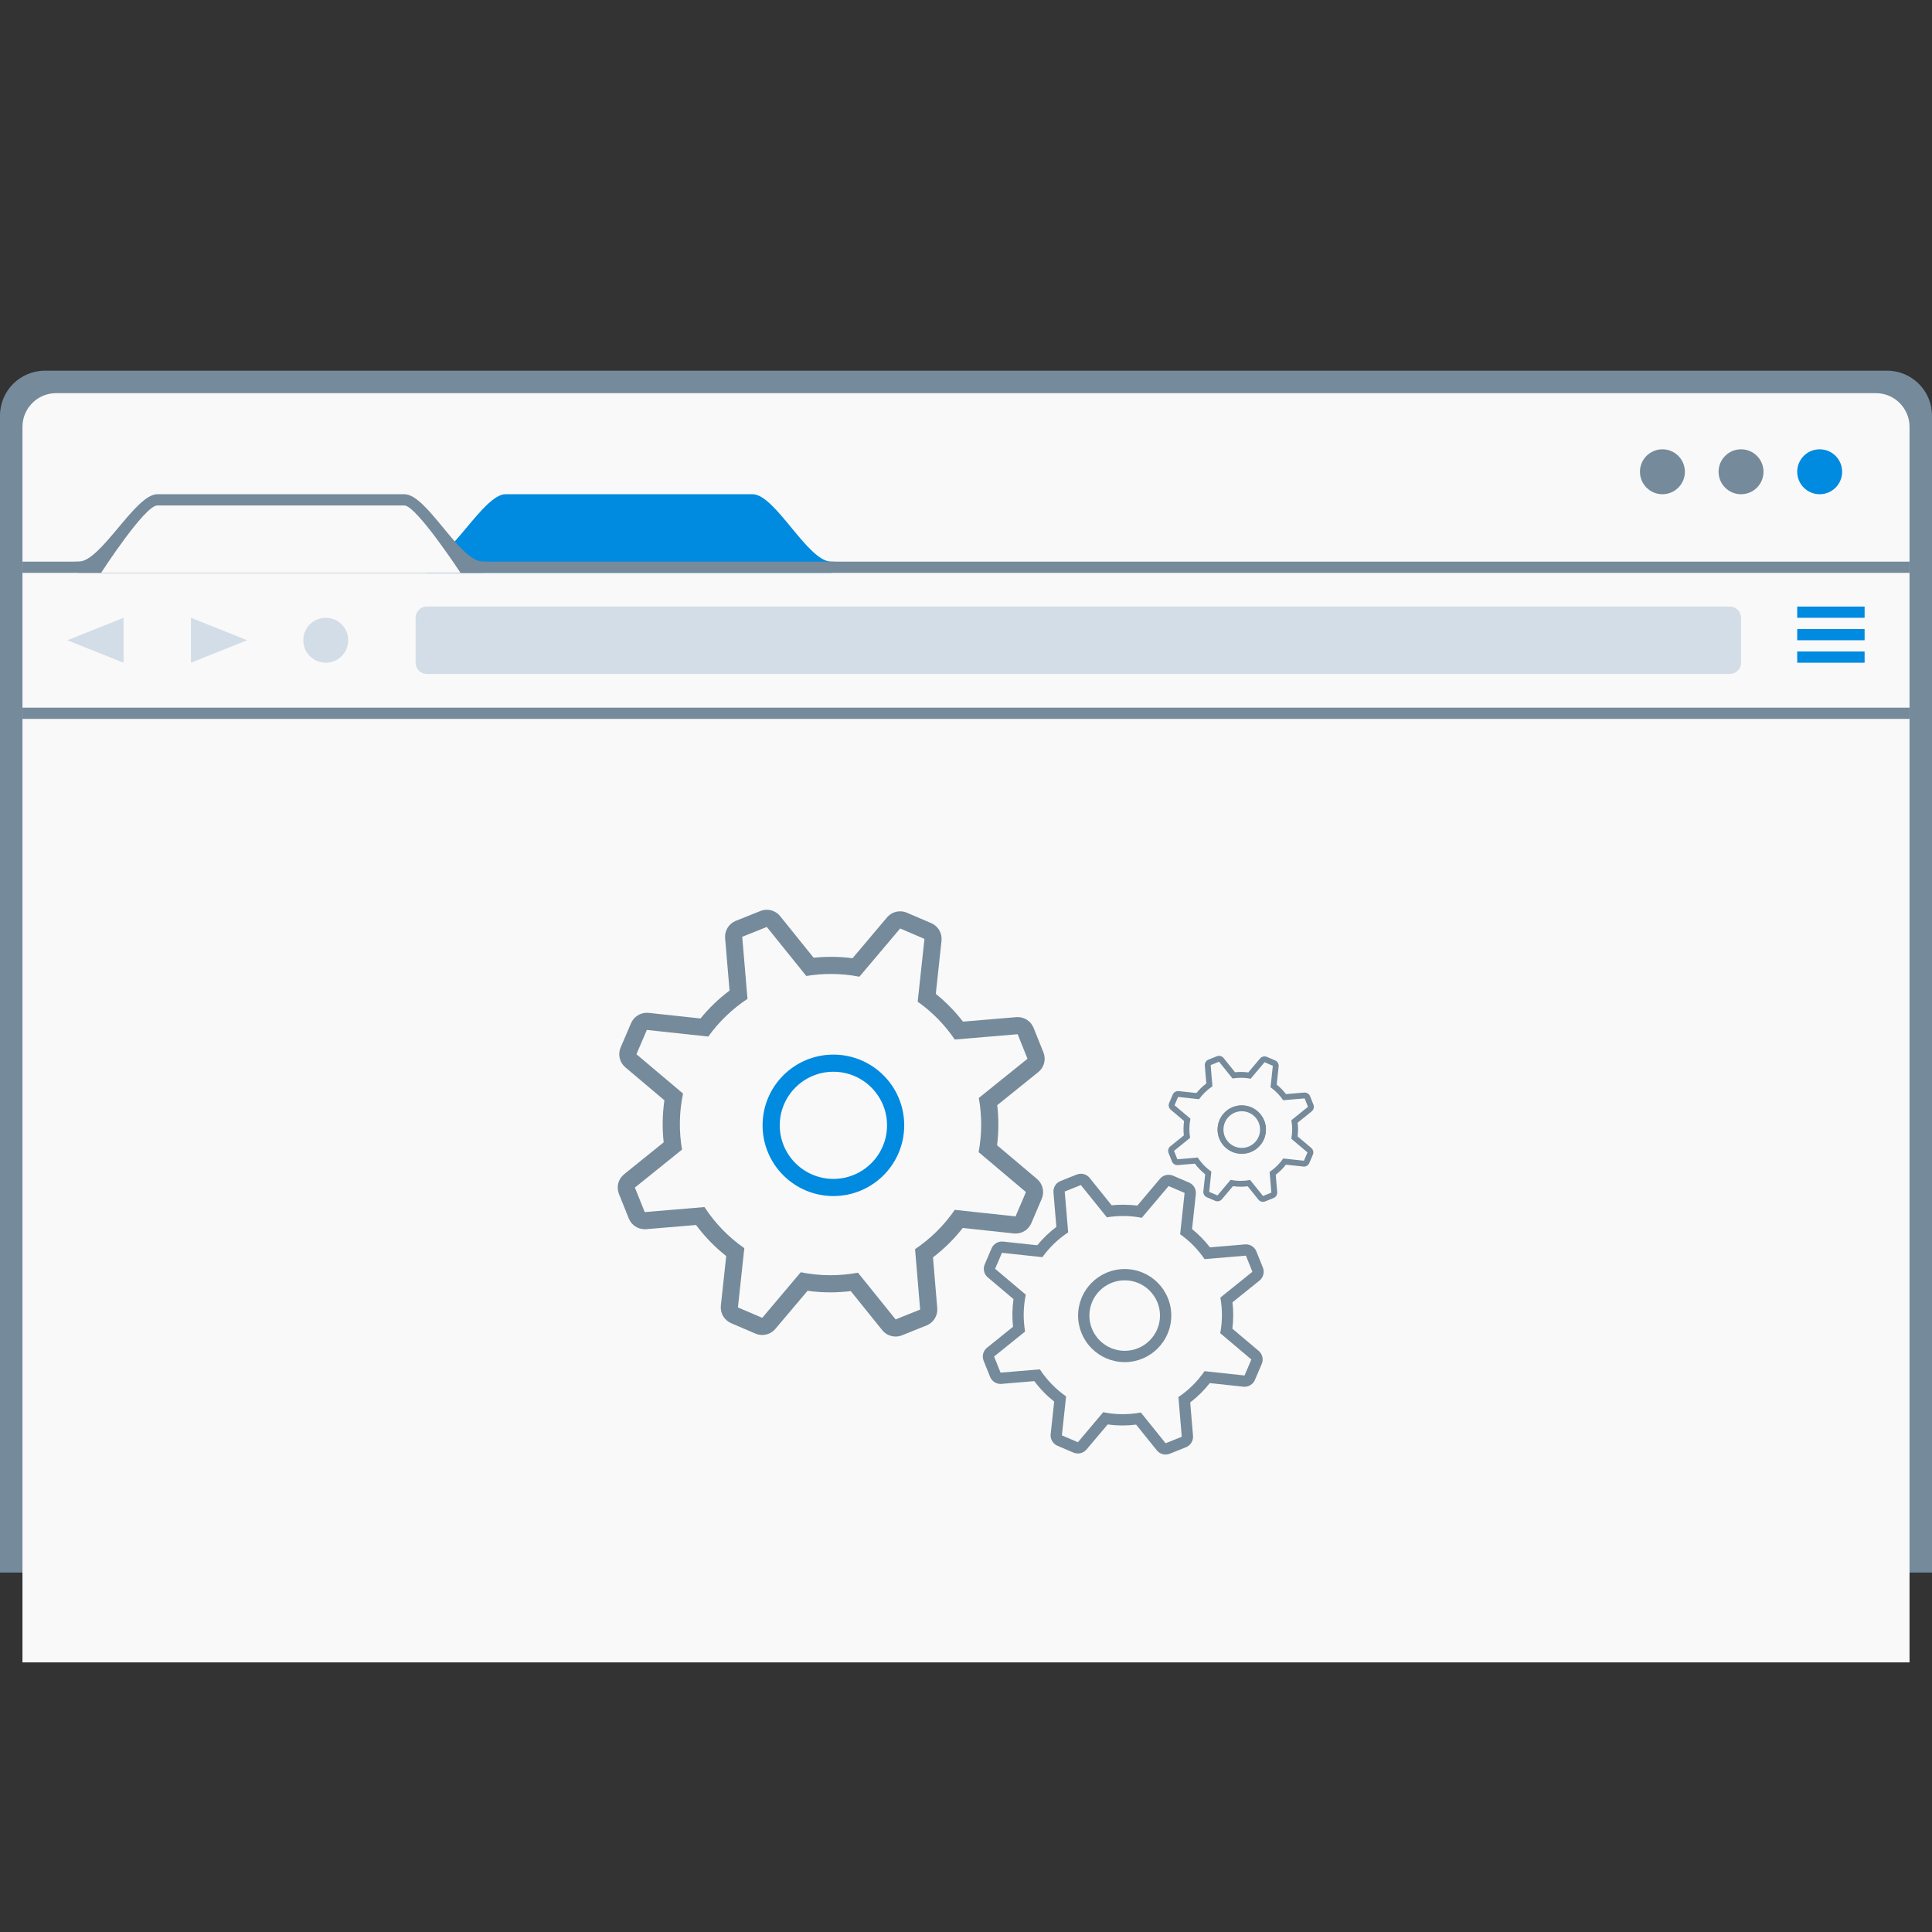<svg version="1.1" xmlns="http://www.w3.org/2000/svg" xmlns:xlink="http://www.w3.org/1999/xlink" width="172" height="172" viewBox="0 0 172 172">
<rect x="0" y="0" width="172" height="172" fill="#333333" stroke="none"/>
<g id="home-icon-web-de">
<g id="Browser">
<path id="Rectangle-15" d="M4.000,33.000 C4.000,33.000 168.000,33.000 168.000,33.000 C170.209,33.000 172.000,34.791 172.000,37.000 C172.000,37.000 172.000,140.000 172.000,140.000 L-0.000,140.000 C-0.000,140.000 -0.000,37.000 -0.000,37.000 C-0.000,34.791 1.791,33.000 4.000,33.000 z" fill="#758A9A" />
<path id="Rectangle-15" d="M5.000,35.000 C5.000,35.000 167.000,35.000 167.000,35.000 C168.657,35.000 170.000,36.343 170.000,38.000 C170.000,38.000 170.000,148.000 170.000,148.000 L2.000,148.000 C2.000,148.000 2.000,38.000 2.000,38.000 C2.000,36.343 3.343,35.000 5.000,35.000 z" fill="#F9F9F9" />
<path id="Rectangle-18" d="M38.000,49.999 C40.000,49.999 43.042,43.999 45.000,43.999 C51.658,43.999 60.341,43.999 67.000,43.999 C69.020,43.999 71.906,49.999 74.000,49.999 C76.093,49.999 74.000,51.000 74.000,51.000 L38.000,51.000 C38.000,51.000 36.000,49.999 38.000,49.999 z" fill="#008AE0" />
<path id="Rectangle-16" d="M2.000,50.000 L170.000,50.000 L170.000,51.000 L2.000,51.000 L2.000,50.000 z" fill="#758A9A" />
<path id="Rectangle-16" d="M2.000,63.000 L170.000,63.000 L170.000,64.000 L2.000,64.000 L2.000,63.000 z" fill="#758A9A" />
<path id="Rectangle-17" d="M7.000,49.999 C9.000,49.999 12.042,43.999 14.000,43.999 C20.658,43.999 29.341,43.999 36.000,43.999 C38.020,43.999 40.906,49.999 43.000,49.999 C45.093,49.999 43.000,51.000 43.000,51.000 L7.000,51.000 C7.000,51.000 5.000,49.999 7.000,49.999 z" fill="#758A9A" />
<path id="Rectangle-18" d="M14.000,45.000 C15.125,45.000 34.937,45.000 36.000,45.000 C37.062,45.000 41.000,51.000 41.000,51.000 L9.000,51.000 C9.000,51.000 12.875,45.000 14.000,45.000 z" fill="#F9F9F9" />
</g>
<g id="The-Three">
<path id="Ellipse-3" d="M148.000,40.000 C149.104,40.000 150.000,40.895 150.000,42.000 C150.000,43.104 149.104,44.000 148.000,44.000 C146.895,44.000 146.000,43.104 146.000,42.000 C146.000,40.895 146.895,40.000 148.000,40.000 z" fill="#758A9A" />
<path id="Ellipse-3" d="M155.000,40.000 C156.105,40.000 157.000,40.895 157.000,42.000 C157.000,43.104 156.105,44.000 155.000,44.000 C153.895,44.000 153.000,43.104 153.000,42.000 C153.000,40.895 153.895,40.000 155.000,40.000 z" fill="#758A9A" />
<path id="Ellipse-3" d="M162.000,40.000 C163.105,40.000 164.000,40.895 164.000,42.000 C164.000,43.104 163.105,44.000 162.000,44.000 C160.895,44.000 160.000,43.104 160.000,42.000 C160.000,40.895 160.895,40.000 162.000,40.000 z" fill="#008AE0" />
</g>
<g id="Cogs">
<path id="settings" d="M96.226,104.496 C96.101,104.496 95.974,104.520 95.852,104.568 C95.852,104.568 94.414,105.144 94.414,105.144 C94.003,105.308 93.748,105.721 93.786,106.161 C93.786,106.161 94.045,109.227 94.045,109.227 C93.415,109.702 92.846,110.248 92.345,110.863 C92.345,110.863 89.309,110.535 89.309,110.535 C89.273,110.531 89.236,110.530 89.200,110.530 C88.802,110.530 88.436,110.766 88.276,111.139 C88.276,111.139 87.667,112.562 87.667,112.562 C87.493,112.968 87.604,113.440 87.942,113.724 C87.942,113.724 90.230,115.656 90.230,115.656 C90.112,116.469 90.097,117.293 90.187,118.118 C90.187,118.118 87.870,119.984 87.870,119.984 C87.526,120.262 87.404,120.730 87.568,121.140 C87.568,121.140 88.144,122.576 88.144,122.576 C88.297,122.959 88.669,123.207 89.077,123.207 C89.105,123.207 89.133,123.205 89.161,123.203 C89.161,123.203 92.083,122.958 92.083,122.958 C92.592,123.642 93.184,124.251 93.850,124.778 C93.850,124.778 93.537,127.680 93.537,127.680 C93.489,128.118 93.734,128.537 94.141,128.711 C94.141,128.711 95.565,129.320 95.565,129.320 C95.693,129.374 95.827,129.400 95.961,129.400 C96.250,129.400 96.534,129.275 96.730,129.044 C96.730,129.044 98.614,126.813 98.614,126.813 C99.057,126.874 99.505,126.905 99.952,126.905 C100.349,126.905 100.749,126.880 101.146,126.831 C101.146,126.831 102.988,129.118 102.988,129.118 C103.183,129.360 103.474,129.492 103.772,129.492 C103.897,129.492 104.024,129.469 104.146,129.420 C104.146,129.420 105.584,128.844 105.584,128.844 C105.994,128.679 106.248,128.266 106.211,127.827 C106.211,127.827 105.961,124.855 105.961,124.855 C106.617,124.353 107.200,123.776 107.704,123.132 C107.704,123.132 110.689,123.453 110.689,123.453 C110.725,123.458 110.761,123.460 110.797,123.460 C111.197,123.460 111.562,123.222 111.722,122.849 C111.722,122.849 112.330,121.425 112.330,121.425 C112.503,121.019 112.392,120.549 112.054,120.264 C112.054,120.264 109.714,118.288 109.714,118.288 C109.812,117.505 109.815,116.719 109.724,115.940 C109.724,115.940 112.128,114.004 112.128,114.004 C112.472,113.727 112.595,113.258 112.430,112.848 C112.430,112.848 111.853,111.412 111.853,111.412 C111.699,111.029 111.328,110.781 110.920,110.781 C110.892,110.781 110.864,110.782 110.835,110.785 C110.835,110.785 107.718,111.048 107.718,111.048 C107.250,110.442 106.717,109.898 106.125,109.422 C106.125,109.422 106.461,106.309 106.461,106.309 C106.508,105.870 106.263,105.452 105.857,105.278 C105.857,105.278 104.433,104.668 104.433,104.668 C104.305,104.614 104.171,104.588 104.037,104.588 C103.747,104.588 103.464,104.713 103.269,104.944 C103.269,104.944 101.250,107.334 101.250,107.334 C100.830,107.279 100.406,107.252 99.983,107.252 C99.646,107.252 99.307,107.268 98.969,107.304 C98.969,107.304 97.010,104.871 97.010,104.871 C96.815,104.629 96.524,104.496 96.226,104.496 C96.226,104.496 96.226,104.496 96.226,104.496 z" fill="#758A9A" />
<path id="settings" d="M96.226,105.501 C96.226,105.501 98.540,108.374 98.540,108.374 C99.015,108.296 99.497,108.256 99.983,108.256 C100.537,108.256 101.094,108.308 101.651,108.417 C101.651,108.417 104.037,105.592 104.037,105.592 L105.461,106.201 C105.461,106.201 105.065,109.880 105.065,109.880 C105.931,110.492 106.659,111.246 107.238,112.096 C107.238,112.096 110.920,111.786 110.920,111.786 L111.497,113.222 C111.497,113.222 108.645,115.519 108.645,115.519 C108.831,116.553 108.832,117.625 108.634,118.691 C108.634,118.691 111.405,121.031 111.405,121.031 L110.797,122.455 C110.797,122.455 107.236,122.071 107.236,122.071 C106.602,122.996 105.808,123.767 104.911,124.374 C104.911,124.374 105.209,127.911 105.209,127.911 L103.771,128.488 C103.771,128.488 101.567,125.752 101.567,125.752 C101.037,125.850 100.496,125.900 99.952,125.900 C99.375,125.900 98.794,125.844 98.216,125.726 C98.216,125.726 95.961,128.397 95.961,128.397 L94.536,127.787 C94.536,127.787 94.911,124.316 94.911,124.316 C93.968,123.659 93.182,122.837 92.576,121.908 C92.576,121.908 89.077,122.203 89.077,122.203 L88.501,120.766 C88.501,120.766 91.262,118.543 91.262,118.543 C91.080,117.473 91.090,116.362 91.322,115.262 C91.322,115.262 88.591,112.957 88.591,112.957 L89.201,111.534 C89.201,111.534 92.800,111.922 92.800,111.922 C93.435,111.039 94.215,110.296 95.096,109.715 C95.096,109.715 94.788,106.077 94.788,106.077 L96.226,105.501 " fill="#F9F9F9" />
<path id="settings" d="M100.128,121.264 C102.419,121.264 104.276,119.409 104.276,117.121 C104.276,114.833 102.419,112.979 100.128,112.979 C97.838,112.979 95.980,114.833 95.980,117.121 C95.980,119.409 97.838,121.264 100.128,121.264 " fill="#758A9A" />
<path id="settings" d="M100.128,120.259 C98.395,120.259 96.985,118.852 96.985,117.121 C96.985,115.390 98.395,113.983 100.128,113.983 C101.861,113.983 103.271,115.390 103.271,117.121 C103.271,118.852 101.861,120.259 100.128,120.259 C100.128,120.259 100.128,120.259 100.128,120.259 z" fill="#F9F9F9" />
<path id="settings" d="M68.264,80.994 C68.073,80.994 67.881,81.030 67.696,81.104 C67.696,81.104 65.509,81.979 65.509,81.979 C64.885,82.229 64.498,82.856 64.555,83.526 C64.555,83.526 64.949,88.186 64.949,88.186 C63.990,88.907 63.125,89.738 62.365,90.672 C62.365,90.672 57.750,90.174 57.750,90.174 C57.695,90.167 57.639,90.165 57.585,90.165 C56.979,90.165 56.423,90.525 56.180,91.091 C56.180,91.091 55.253,93.256 55.253,93.256 C54.989,93.871 55.159,94.589 55.672,95.020 C55.672,95.020 59.150,97.957 59.150,97.957 C58.970,99.193 58.948,100.445 59.085,101.700 C59.085,101.700 55.563,104.537 55.563,104.537 C55.040,104.959 54.854,105.670 55.103,106.293 C55.103,106.293 55.979,108.475 55.979,108.475 C56.212,109.058 56.777,109.434 57.397,109.434 C57.440,109.434 57.483,109.433 57.526,109.430 C57.526,109.430 61.966,109.057 61.966,109.057 C62.740,110.097 63.639,111.022 64.652,111.823 C64.652,111.823 64.176,116.234 64.176,116.234 C64.104,116.900 64.476,117.536 65.094,117.801 C65.094,117.801 67.259,118.727 67.259,118.727 C67.453,118.809 67.658,118.849 67.860,118.849 C68.301,118.849 68.732,118.659 69.029,118.306 C69.029,118.306 71.894,114.916 71.894,114.916 C72.567,115.009 73.248,115.055 73.927,115.055 C74.531,115.055 75.138,115.017 75.742,114.944 C75.742,114.944 78.541,118.419 78.541,118.419 C78.839,118.788 79.280,118.989 79.734,118.989 C79.925,118.989 80.117,118.953 80.302,118.878 C80.302,118.878 82.487,118.002 82.487,118.002 C83.111,117.752 83.497,117.125 83.441,116.457 C83.441,116.457 83.061,111.940 83.061,111.940 C84.058,111.177 84.944,110.300 85.711,109.321 C85.711,109.321 90.247,109.809 90.247,109.809 C90.302,109.816 90.358,109.819 90.412,109.819 C91.019,109.819 91.575,109.458 91.818,108.891 C91.818,108.891 92.742,106.726 92.742,106.726 C93.005,106.109 92.836,105.395 92.323,104.961 C92.323,104.961 88.766,101.957 88.766,101.957 C88.914,100.768 88.919,99.574 88.780,98.389 C88.780,98.389 92.434,95.446 92.434,95.446 C92.957,95.026 93.144,94.313 92.894,93.690 C92.894,93.690 92.017,91.506 92.017,91.506 C91.782,90.924 91.218,90.548 90.599,90.548 C90.555,90.548 90.513,90.550 90.470,90.554 C90.470,90.554 85.731,90.953 85.731,90.953 C85.020,90.032 84.209,89.205 83.311,88.481 C83.311,88.481 83.820,83.750 83.820,83.750 C83.892,83.083 83.520,82.447 82.903,82.183 C82.903,82.183 80.739,81.257 80.739,81.257 C80.544,81.173 80.340,81.133 80.137,81.133 C79.696,81.133 79.265,81.324 78.968,81.676 C78.968,81.676 75.900,85.308 75.900,85.308 C75.262,85.225 74.617,85.183 73.974,85.183 C73.462,85.183 72.947,85.209 72.433,85.262 C72.433,85.262 69.456,81.565 69.456,81.565 C69.159,81.197 68.717,80.994 68.264,80.994 C68.264,80.994 68.264,80.994 68.264,80.994 z" fill="#758A9A" />
<path id="settings" d="M68.264,82.522 C68.264,82.522 71.782,86.889 71.782,86.889 C72.503,86.770 73.236,86.709 73.974,86.709 C74.816,86.709 75.664,86.788 76.509,86.954 C76.509,86.954 80.137,82.660 80.137,82.660 L82.301,83.587 C82.301,83.587 81.699,89.178 81.699,89.178 C83.015,90.108 84.122,91.255 85.001,92.546 C85.001,92.546 90.598,92.074 90.598,92.074 L91.475,94.258 C91.475,94.258 87.140,97.749 87.140,97.749 C87.424,99.321 87.425,100.951 87.124,102.571 C87.124,102.571 91.336,106.127 91.336,106.127 L90.411,108.292 C90.411,108.292 84.999,107.709 84.999,107.709 C84.035,109.114 82.828,110.287 81.465,111.208 C81.465,111.208 81.918,116.586 81.918,116.586 L79.733,117.463 C79.733,117.463 76.382,113.304 76.382,113.304 C75.576,113.452 74.755,113.529 73.927,113.529 C73.051,113.529 72.168,113.442 71.288,113.264 C71.288,113.264 67.861,117.323 67.861,117.323 L65.695,116.397 C65.695,116.397 66.265,111.121 66.265,111.121 C64.831,110.123 63.637,108.872 62.715,107.461 C62.715,107.461 57.398,107.908 57.398,107.908 L56.522,105.725 C56.522,105.725 60.718,102.346 60.718,102.346 C60.441,100.719 60.456,99.030 60.809,97.358 C60.809,97.358 56.659,93.855 56.659,93.855 L57.586,91.692 C57.586,91.692 63.056,92.281 63.056,92.281 C64.021,90.940 65.207,89.810 66.546,88.928 C66.546,88.928 66.078,83.397 66.078,83.397 L68.264,82.522 " fill="#F9F9F9" />
<path id="settings" d="M74.195,106.481 C77.677,106.481 80.500,103.662 80.500,100.185 C80.500,96.706 77.677,93.888 74.195,93.888 C70.713,93.888 67.890,96.706 67.890,100.185 C67.890,103.662 70.713,106.481 74.195,106.481 " fill="#008AE0" />
<path id="settings" d="M74.195,104.954 C71.561,104.954 69.418,102.815 69.418,100.185 C69.418,97.554 71.561,95.414 74.195,95.414 C76.829,95.414 78.971,97.554 78.971,100.185 C78.971,102.815 76.829,104.954 74.195,104.954 C74.195,104.954 74.195,104.954 74.195,104.954 z" fill="#F9F9F9" />
<path id="settings" d="M108.526,93.998 C108.461,93.998 108.395,94.010 108.332,94.035 C108.332,94.035 107.586,94.335 107.586,94.335 C107.373,94.420 107.241,94.634 107.260,94.864 C107.260,94.864 107.395,96.458 107.395,96.458 C107.068,96.705 106.773,96.989 106.513,97.308 C106.513,97.308 104.938,97.138 104.938,97.138 C104.919,97.136 104.900,97.135 104.882,97.135 C104.675,97.135 104.485,97.258 104.402,97.452 C104.402,97.452 104.086,98.192 104.086,98.192 C103.996,98.403 104.054,98.648 104.229,98.796 C104.229,98.796 105.416,99.801 105.416,99.801 C105.354,100.223 105.347,100.652 105.394,101.081 C105.394,101.081 104.192,102.052 104.192,102.052 C104.013,102.196 103.950,102.440 104.035,102.652 C104.035,102.652 104.334,103.399 104.334,103.399 C104.414,103.598 104.606,103.727 104.818,103.727 C104.832,103.727 104.847,103.727 104.862,103.725 C104.862,103.725 106.377,103.598 106.377,103.598 C106.641,103.954 106.948,104.270 107.294,104.544 C107.294,104.544 107.131,106.054 107.131,106.054 C107.106,106.281 107.233,106.499 107.444,106.589 C107.444,106.589 108.183,106.906 108.183,106.906 C108.249,106.934 108.319,106.948 108.388,106.948 C108.539,106.948 108.686,106.883 108.787,106.762 C108.787,106.762 109.765,105.602 109.765,105.602 C109.995,105.634 110.227,105.650 110.459,105.650 C110.665,105.650 110.872,105.637 111.078,105.612 C111.078,105.612 112.033,106.801 112.033,106.801 C112.135,106.927 112.286,106.996 112.440,106.996 C112.505,106.996 112.571,106.983 112.634,106.958 C112.634,106.958 113.380,106.658 113.380,106.658 C113.592,106.573 113.725,106.358 113.705,106.130 C113.705,106.130 113.575,104.584 113.575,104.584 C113.916,104.323 114.218,104.023 114.480,103.688 C114.480,103.688 116.028,103.855 116.028,103.855 C116.047,103.858 116.066,103.859 116.084,103.859 C116.291,103.859 116.481,103.735 116.564,103.541 C116.564,103.541 116.879,102.801 116.879,102.801 C116.969,102.590 116.911,102.345 116.736,102.197 C116.736,102.197 115.522,101.169 115.522,101.169 C115.573,100.762 115.575,100.354 115.527,99.948 C115.527,99.948 116.774,98.942 116.774,98.942 C116.953,98.798 117.016,98.554 116.931,98.341 C116.931,98.341 116.632,97.594 116.632,97.594 C116.552,97.394 116.359,97.266 116.148,97.266 C116.133,97.266 116.119,97.267 116.104,97.268 C116.104,97.268 114.487,97.404 114.487,97.404 C114.244,97.090 113.967,96.807 113.661,96.559 C113.661,96.559 113.835,94.940 113.835,94.940 C113.859,94.712 113.732,94.495 113.522,94.404 C113.522,94.404 112.783,94.087 112.783,94.087 C112.717,94.059 112.647,94.045 112.578,94.045 C112.427,94.045 112.280,94.111 112.179,94.231 C112.179,94.231 111.132,95.474 111.132,95.474 C110.914,95.445 110.694,95.431 110.474,95.431 C110.300,95.431 110.124,95.439 109.949,95.458 C109.949,95.458 108.933,94.193 108.933,94.193 C108.831,94.067 108.681,93.998 108.526,93.998 C108.526,93.998 108.526,93.998 108.526,93.998 z" fill="#758A9A" />
<path id="settings" d="M108.526,94.520 C108.526,94.520 109.727,96.014 109.727,96.014 C109.973,95.973 110.223,95.953 110.474,95.953 C110.762,95.953 111.051,95.980 111.340,96.036 C111.340,96.036 112.578,94.567 112.578,94.567 L113.316,94.885 C113.316,94.885 113.111,96.797 113.111,96.797 C113.560,97.116 113.938,97.508 114.238,97.950 C114.238,97.950 116.148,97.788 116.148,97.788 L116.447,98.535 C116.447,98.535 114.968,99.729 114.968,99.729 C115.064,100.267 115.065,100.825 114.962,101.379 C114.962,101.379 116.400,102.596 116.400,102.596 L116.084,103.336 C116.084,103.336 114.237,103.137 114.237,103.137 C113.908,103.618 113.496,104.019 113.031,104.334 C113.031,104.334 113.186,106.174 113.186,106.174 L112.440,106.474 C112.440,106.474 111.296,105.051 111.296,105.051 C111.022,105.102 110.741,105.128 110.459,105.128 C110.160,105.128 109.858,105.098 109.558,105.037 C109.558,105.037 108.389,106.426 108.389,106.426 L107.650,106.109 C107.650,106.109 107.844,104.304 107.844,104.304 C107.355,103.962 106.947,103.535 106.633,103.052 C106.633,103.052 104.818,103.205 104.818,103.205 L104.519,102.458 C104.519,102.458 105.951,101.302 105.951,101.302 C105.857,100.746 105.862,100.168 105.982,99.596 C105.982,99.596 104.566,98.398 104.566,98.398 L104.882,97.657 C104.882,97.657 106.749,97.859 106.749,97.859 C107.078,97.400 107.483,97.013 107.940,96.711 C107.940,96.711 107.780,94.820 107.780,94.820 L108.526,94.520 M110.550,102.717 C111.738,102.717 112.702,101.753 112.702,100.563 C112.702,99.373 111.738,98.409 110.550,98.409 C109.362,98.409 108.398,99.373 108.398,100.563 C108.398,101.753 109.362,102.717 110.550,102.717 M110.550,102.195 C109.651,102.195 108.920,101.463 108.920,100.563 C108.920,99.663 109.651,98.931 110.550,98.931 C111.449,98.931 112.180,99.663 112.180,100.563 C112.180,101.463 111.449,102.195 110.550,102.195 C110.550,102.195 110.550,102.195 110.550,102.195 z" fill="#F9F9F9" />
<path id="settings" d="M110.550,102.717 C111.738,102.717 112.702,101.753 112.702,100.563 C112.702,99.373 111.738,98.409 110.550,98.409 C109.362,98.409 108.398,99.373 108.398,100.563 C108.398,101.753 109.362,102.717 110.550,102.717 " fill="#758A9A" />
<path id="settings" d="M110.550,102.195 C109.651,102.195 108.920,101.463 108.920,100.563 C108.920,99.663 109.651,98.931 110.550,98.931 C111.449,98.931 112.180,99.663 112.180,100.563 C112.180,101.463 111.449,102.195 110.550,102.195 C110.550,102.195 110.550,102.195 110.550,102.195 z" fill="#F9F9F9" />
</g>
<g id="Address-bar">
<path id="Polygon-2" d="M6.000,57.000 L11.000,54.999 L11.000,59.000 L6.000,57.000 z" fill="#D2DDE7" />
<path id="Polygon-2" d="M22.000,57.000 L17.000,59.000 L17.000,54.999 L22.000,57.000 z" fill="#D2DDE7" />
<path id="Ellipse-4" d="M29.000,55.000 C30.105,55.000 31.000,55.895 31.000,57.000 C31.000,58.104 30.105,59.000 29.000,59.000 C27.895,59.000 27.000,58.104 27.000,57.000 C27.000,55.895 27.895,55.000 29.000,55.000 z" fill="#D2DDE7" />
<path id="Rectangle-19" d="M38.000,54.000 C38.000,54.000 154.000,54.000 154.000,54.000 C154.552,54.000 155.000,54.448 155.000,55.000 C155.000,55.000 155.000,59.000 155.000,59.000 C155.000,59.552 154.552,60.000 154.000,60.000 C154.000,60.000 38.000,60.000 38.000,60.000 C37.448,60.000 37.000,59.552 37.000,59.000 C37.000,59.000 37.000,55.000 37.000,55.000 C37.000,54.448 37.448,54.000 38.000,54.000 z" fill="#D2DDE7" />
<path id="Rectangle-20" d="M160.000,59.000 L160.000,58.000 L166.000,58.000 L166.000,59.000 L160.000,59.000 zM160.000,56.000 L166.000,56.000 L166.000,57.000 L160.000,57.000 L160.000,56.000 zM160.000,54.000 L166.000,54.000 L166.000,55.000 L160.000,55.000 L160.000,54.000 z" fill="#008AE0" />
</g>
</g>
</svg>
